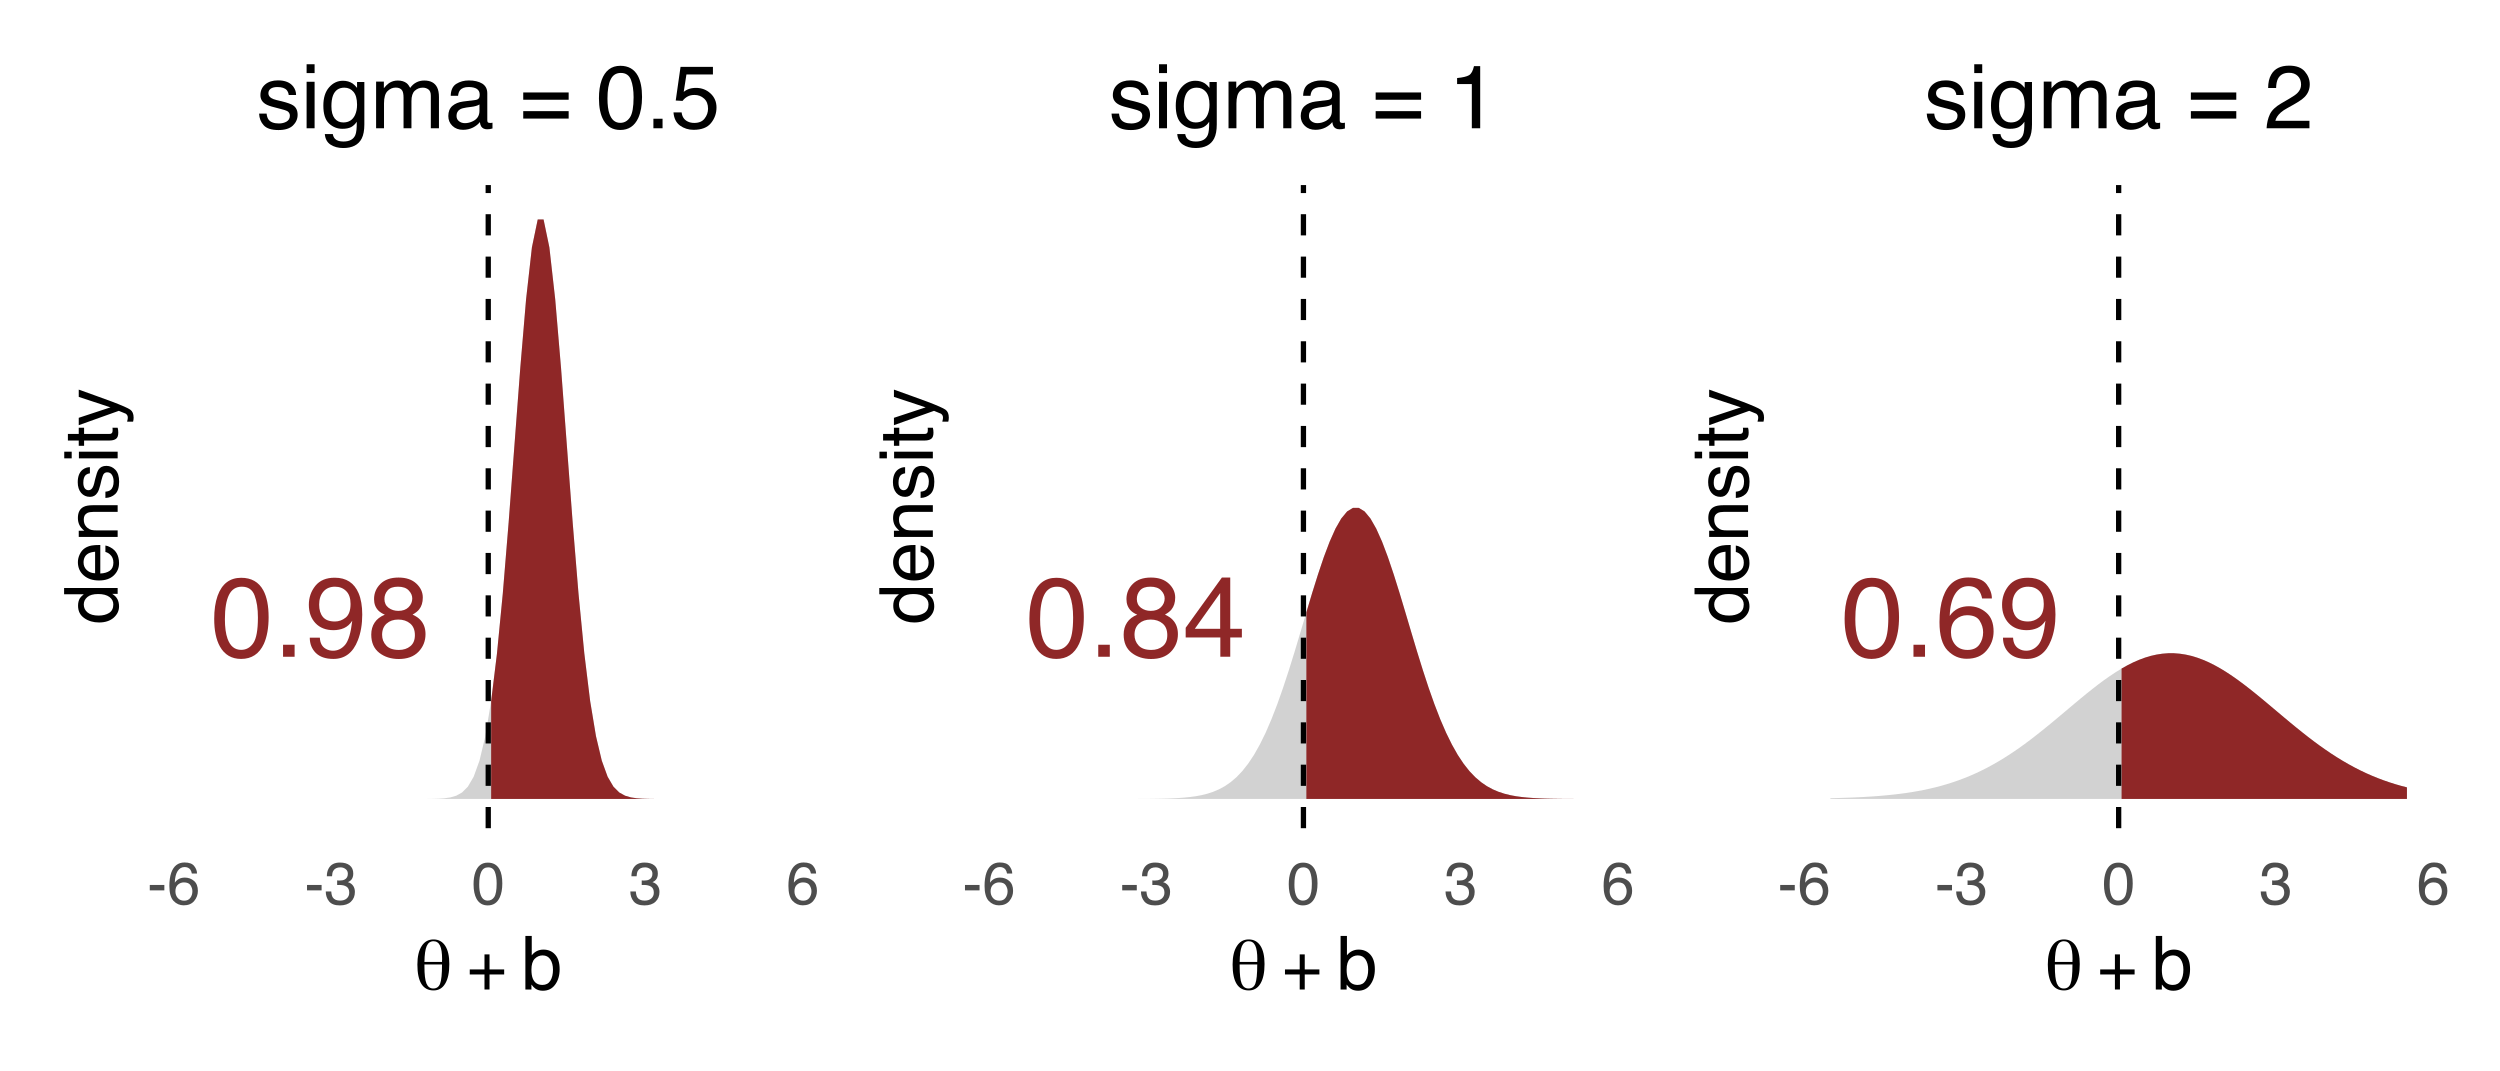 <?xml version="1.0" encoding="UTF-8"?>
<svg xmlns="http://www.w3.org/2000/svg" xmlns:xlink="http://www.w3.org/1999/xlink" width="504pt" height="216pt" viewBox="0 0 504 216" version="1.1">
<defs>
<g>
<symbol overflow="visible" id="glyph0-0">
<path style="stroke:none;" d="M 0.734 0 L 0.734 -16.328 L 13.688 -16.328 L 13.688 0 Z M 11.656 -2.047 L 11.656 -14.281 L 2.781 -14.281 L 2.781 -2.047 Z M 11.656 -2.047 "/>
</symbol>
<symbol overflow="visible" id="glyph0-1">
<path style="stroke:none;" d="M 6.156 -15.922 C 8.219 -15.922 9.707 -15.07 10.625 -13.375 C 11.332 -12.062 11.688 -10.266 11.688 -7.984 C 11.688 -5.816 11.367 -4.023 10.734 -2.609 C 9.797 -0.578 8.266 0.438 6.141 0.438 C 4.234 0.438 2.812 -0.395 1.875 -2.062 C 1.102 -3.445 0.719 -5.305 0.719 -7.641 C 0.719 -9.441 0.945 -10.992 1.406 -12.297 C 2.281 -14.711 3.863 -15.922 6.156 -15.922 Z M 6.141 -1.391 C 7.172 -1.391 7.992 -1.848 8.609 -2.766 C 9.223 -3.68 9.531 -5.395 9.531 -7.906 C 9.531 -9.707 9.305 -11.191 8.859 -12.359 C 8.422 -13.535 7.562 -14.125 6.281 -14.125 C 5.102 -14.125 4.238 -13.566 3.688 -12.453 C 3.145 -11.348 2.875 -9.719 2.875 -7.562 C 2.875 -5.938 3.051 -4.629 3.406 -3.641 C 3.938 -2.141 4.848 -1.391 6.141 -1.391 Z M 6.141 -1.391 "/>
</symbol>
<symbol overflow="visible" id="glyph0-2">
<path style="stroke:none;" d="M 1.938 -2.422 L 4.266 -2.422 L 4.266 0 L 1.938 0 Z M 1.938 -2.422 "/>
</symbol>
<symbol overflow="visible" id="glyph0-3">
<path style="stroke:none;" d="M 3.031 -3.844 C 3.082 -2.738 3.504 -1.977 4.297 -1.562 C 4.703 -1.332 5.164 -1.219 5.688 -1.219 C 6.633 -1.219 7.445 -1.613 8.125 -2.406 C 8.801 -3.207 9.281 -4.828 9.562 -7.266 C 9.113 -6.566 8.562 -6.07 7.906 -5.781 C 7.25 -5.5 6.547 -5.359 5.797 -5.359 C 4.254 -5.359 3.035 -5.832 2.141 -6.781 C 1.254 -7.738 0.812 -8.973 0.812 -10.484 C 0.812 -11.93 1.25 -13.203 2.125 -14.297 C 3.008 -15.391 4.312 -15.938 6.031 -15.938 C 8.352 -15.938 9.957 -14.895 10.844 -12.812 C 11.332 -11.656 11.578 -10.219 11.578 -8.5 C 11.578 -6.539 11.281 -4.812 10.688 -3.312 C 9.719 -0.812 8.078 0.438 5.766 0.438 C 4.203 0.438 3.016 0.031 2.203 -0.781 C 1.398 -1.594 1 -2.613 1 -3.844 Z M 6.062 -7.109 C 6.852 -7.109 7.578 -7.367 8.234 -7.891 C 8.891 -8.422 9.219 -9.336 9.219 -10.641 C 9.219 -11.805 8.922 -12.676 8.328 -13.25 C 7.742 -13.832 6.992 -14.125 6.078 -14.125 C 5.098 -14.125 4.32 -13.797 3.75 -13.141 C 3.176 -12.484 2.891 -11.602 2.891 -10.5 C 2.891 -9.469 3.141 -8.645 3.641 -8.031 C 4.148 -7.414 4.957 -7.109 6.062 -7.109 Z M 6.062 -7.109 "/>
</symbol>
<symbol overflow="visible" id="glyph0-4">
<path style="stroke:none;" d="M 6.188 -9.25 C 7.07 -9.25 7.758 -9.492 8.25 -9.984 C 8.75 -10.484 9 -11.07 9 -11.75 C 9 -12.344 8.758 -12.883 8.281 -13.375 C 7.812 -13.875 7.094 -14.125 6.125 -14.125 C 5.164 -14.125 4.469 -13.875 4.031 -13.375 C 3.602 -12.883 3.391 -12.305 3.391 -11.641 C 3.391 -10.891 3.664 -10.301 4.219 -9.875 C 4.781 -9.457 5.438 -9.25 6.188 -9.25 Z M 6.312 -1.375 C 7.238 -1.375 8.004 -1.625 8.609 -2.125 C 9.223 -2.625 9.531 -3.367 9.531 -4.359 C 9.531 -5.391 9.211 -6.172 8.578 -6.703 C 7.953 -7.234 7.148 -7.5 6.172 -7.5 C 5.211 -7.5 4.43 -7.227 3.828 -6.688 C 3.223 -6.145 2.922 -5.391 2.922 -4.422 C 2.922 -3.586 3.195 -2.867 3.75 -2.266 C 4.301 -1.672 5.156 -1.375 6.312 -1.375 Z M 3.469 -8.484 C 2.914 -8.723 2.484 -9 2.172 -9.312 C 1.586 -9.906 1.297 -10.676 1.297 -11.625 C 1.297 -12.812 1.723 -13.832 2.578 -14.688 C 3.441 -15.539 4.66 -15.969 6.234 -15.969 C 7.766 -15.969 8.961 -15.562 9.828 -14.75 C 10.691 -13.945 11.125 -13.008 11.125 -11.938 C 11.125 -10.945 10.875 -10.145 10.375 -9.531 C 10.094 -9.176 9.656 -8.832 9.062 -8.5 C 9.719 -8.195 10.234 -7.848 10.609 -7.453 C 11.316 -6.711 11.672 -5.75 11.672 -4.562 C 11.672 -3.164 11.195 -1.977 10.25 -1 C 9.312 -0.031 7.984 0.453 6.266 0.453 C 4.723 0.453 3.414 0.035 2.344 -0.797 C 1.27 -1.641 0.734 -2.863 0.734 -4.469 C 0.734 -5.406 0.961 -6.219 1.422 -6.906 C 1.879 -7.594 2.562 -8.117 3.469 -8.484 Z M 3.469 -8.484 "/>
</symbol>
<symbol overflow="visible" id="glyph0-5">
<path style="stroke:none;" d="M 7.531 -5.641 L 7.531 -12.844 L 2.422 -5.641 Z M 7.562 0 L 7.562 -3.891 L 0.578 -3.891 L 0.578 -5.844 L 7.875 -15.969 L 9.562 -15.969 L 9.562 -5.641 L 11.906 -5.641 L 11.906 -3.891 L 9.562 -3.891 L 9.562 0 Z M 7.562 0 "/>
</symbol>
<symbol overflow="visible" id="glyph0-6">
<path style="stroke:none;" d="M 6.656 -15.984 C 8.438 -15.984 9.676 -15.52 10.375 -14.594 C 11.07 -13.676 11.422 -12.727 11.422 -11.75 L 9.453 -11.75 C 9.328 -12.375 9.133 -12.867 8.875 -13.234 C 8.395 -13.898 7.664 -14.234 6.688 -14.234 C 5.57 -14.234 4.68 -13.711 4.016 -12.672 C 3.359 -11.641 2.992 -10.16 2.922 -8.234 C 3.379 -8.91 3.957 -9.414 4.656 -9.75 C 5.289 -10.039 6.004 -10.188 6.797 -10.188 C 8.129 -10.188 9.289 -9.758 10.281 -8.906 C 11.27 -8.062 11.766 -6.797 11.766 -5.109 C 11.766 -3.66 11.297 -2.379 10.359 -1.266 C 9.422 -0.148 8.082 0.406 6.344 0.406 C 4.852 0.406 3.566 -0.156 2.484 -1.281 C 1.398 -2.414 0.859 -4.316 0.859 -6.984 C 0.859 -8.961 1.098 -10.645 1.578 -12.031 C 2.504 -14.664 4.195 -15.984 6.656 -15.984 Z M 6.516 -1.375 C 7.566 -1.375 8.352 -1.723 8.875 -2.422 C 9.395 -3.129 9.656 -3.969 9.656 -4.938 C 9.656 -5.75 9.422 -6.523 8.953 -7.266 C 8.492 -8.004 7.645 -8.375 6.406 -8.375 C 5.551 -8.375 4.797 -8.086 4.141 -7.516 C 3.492 -6.941 3.172 -6.082 3.172 -4.938 C 3.172 -3.926 3.469 -3.078 4.062 -2.391 C 4.656 -1.711 5.473 -1.375 6.516 -1.375 Z M 6.516 -1.375 "/>
</symbol>
<symbol overflow="visible" id="glyph1-0">
<path style="stroke:none;" d="M 0.391 0 L 0.391 -8.609 L 7.219 -8.609 L 7.219 0 Z M 6.141 -1.078 L 6.141 -7.531 L 1.469 -7.531 L 1.469 -1.078 Z M 6.141 -1.078 "/>
</symbol>
<symbol overflow="visible" id="glyph1-1">
<path style="stroke:none;" d="M 0.5 -3.891 L 3.438 -3.891 L 3.438 -2.797 L 0.5 -2.797 Z M 0.5 -3.891 "/>
</symbol>
<symbol overflow="visible" id="glyph1-2">
<path style="stroke:none;" d="M 3.516 -8.422 C 4.453 -8.422 5.102 -8.176 5.469 -7.688 C 5.844 -7.207 6.031 -6.707 6.031 -6.188 L 4.984 -6.188 C 4.922 -6.52 4.82 -6.781 4.688 -6.969 C 4.426 -7.32 4.039 -7.5 3.531 -7.5 C 2.938 -7.5 2.461 -7.223 2.109 -6.672 C 1.766 -6.129 1.578 -5.352 1.547 -4.344 C 1.785 -4.695 2.086 -4.961 2.453 -5.141 C 2.785 -5.297 3.16 -5.375 3.578 -5.375 C 4.285 -5.375 4.898 -5.148 5.422 -4.703 C 5.941 -4.254 6.203 -3.582 6.203 -2.688 C 6.203 -1.926 5.953 -1.25 5.453 -0.656 C 4.961 -0.07 4.258 0.219 3.344 0.219 C 2.551 0.219 1.867 -0.078 1.297 -0.672 C 0.734 -1.273 0.453 -2.281 0.453 -3.688 C 0.453 -4.727 0.578 -5.613 0.828 -6.344 C 1.316 -7.727 2.211 -8.422 3.516 -8.422 Z M 3.438 -0.719 C 3.988 -0.719 4.398 -0.906 4.672 -1.281 C 4.953 -1.656 5.094 -2.098 5.094 -2.609 C 5.094 -3.035 4.969 -3.441 4.719 -3.828 C 4.477 -4.211 4.031 -4.406 3.375 -4.406 C 2.926 -4.406 2.531 -4.254 2.188 -3.953 C 1.844 -3.66 1.672 -3.211 1.672 -2.609 C 1.672 -2.078 1.828 -1.629 2.141 -1.266 C 2.453 -0.898 2.883 -0.719 3.438 -0.719 Z M 3.438 -0.719 "/>
</symbol>
<symbol overflow="visible" id="glyph1-3">
<path style="stroke:none;" d="M 3.125 0.234 C 2.125 0.234 1.398 -0.035 0.953 -0.578 C 0.504 -1.129 0.281 -1.797 0.281 -2.578 L 1.391 -2.578 C 1.43 -2.035 1.531 -1.641 1.688 -1.391 C 1.969 -0.953 2.461 -0.734 3.172 -0.734 C 3.734 -0.734 4.18 -0.879 4.516 -1.172 C 4.848 -1.473 5.016 -1.859 5.016 -2.328 C 5.016 -2.898 4.836 -3.301 4.484 -3.531 C 4.129 -3.77 3.641 -3.891 3.016 -3.891 C 2.941 -3.891 2.867 -3.883 2.797 -3.875 C 2.723 -3.875 2.648 -3.875 2.578 -3.875 L 2.578 -4.812 C 2.691 -4.789 2.785 -4.781 2.859 -4.781 C 2.93 -4.781 3.008 -4.781 3.094 -4.781 C 3.488 -4.781 3.812 -4.844 4.062 -4.969 C 4.508 -5.188 4.734 -5.578 4.734 -6.141 C 4.734 -6.555 4.582 -6.875 4.281 -7.094 C 3.988 -7.32 3.645 -7.438 3.25 -7.438 C 2.551 -7.438 2.066 -7.203 1.797 -6.734 C 1.648 -6.484 1.566 -6.117 1.547 -5.641 L 0.5 -5.641 C 0.5 -6.266 0.625 -6.797 0.875 -7.234 C 1.301 -8.016 2.055 -8.406 3.141 -8.406 C 3.992 -8.406 4.656 -8.211 5.125 -7.828 C 5.594 -7.453 5.828 -6.898 5.828 -6.172 C 5.828 -5.66 5.691 -5.242 5.422 -4.922 C 5.242 -4.723 5.02 -4.566 4.75 -4.453 C 5.188 -4.328 5.531 -4.094 5.781 -3.75 C 6.031 -3.406 6.156 -2.984 6.156 -2.484 C 6.156 -1.68 5.891 -1.023 5.359 -0.516 C 4.836 -0.016 4.094 0.234 3.125 0.234 Z M 3.125 0.234 "/>
</symbol>
<symbol overflow="visible" id="glyph1-4">
<path style="stroke:none;" d="M 3.25 -8.391 C 4.332 -8.391 5.117 -7.941 5.609 -7.047 C 5.984 -6.359 6.172 -5.41 6.172 -4.203 C 6.172 -3.066 6 -2.125 5.656 -1.375 C 5.164 -0.301 4.359 0.234 3.234 0.234 C 2.234 0.234 1.484 -0.203 0.984 -1.078 C 0.578 -1.816 0.375 -2.801 0.375 -4.031 C 0.375 -4.977 0.5 -5.797 0.75 -6.484 C 1.207 -7.754 2.039 -8.391 3.25 -8.391 Z M 3.234 -0.734 C 3.785 -0.734 4.223 -0.973 4.547 -1.453 C 4.867 -1.941 5.031 -2.848 5.031 -4.172 C 5.031 -5.117 4.91 -5.898 4.672 -6.516 C 4.441 -7.129 3.988 -7.438 3.312 -7.438 C 2.688 -7.438 2.227 -7.145 1.938 -6.562 C 1.656 -5.977 1.516 -5.117 1.516 -3.984 C 1.516 -3.129 1.609 -2.441 1.797 -1.922 C 2.078 -1.129 2.555 -0.734 3.234 -0.734 Z M 3.234 -0.734 "/>
</symbol>
<symbol overflow="visible" id="glyph2-0">
<path style="stroke:none;" d="M 0.75 2.656 L 0.75 -10.578 L 8.25 -10.578 L 8.25 2.656 Z M 1.594 1.812 L 7.406 1.812 L 7.406 -9.734 L 1.594 -9.734 Z M 1.594 1.812 "/>
</symbol>
<symbol overflow="visible" id="glyph2-1">
<path style="stroke:none;" d="M 2.109 -5.047 L 2.109 -4.688 C 2.109 -3.031 2.242 -1.867 2.516 -1.203 C 2.797 -0.535 3.254 -0.203 3.891 -0.203 C 4.555 -0.203 5.016 -0.523 5.266 -1.172 C 5.523 -1.828 5.656 -3.117 5.656 -5.047 Z M 5.656 -5.562 C 5.656 -5.633 5.656 -5.727 5.656 -5.844 C 5.664 -5.969 5.672 -6.055 5.672 -6.109 C 5.672 -7.359 5.531 -8.273 5.25 -8.859 C 4.969 -9.441 4.531 -9.734 3.938 -9.734 C 3.312 -9.734 2.852 -9.406 2.562 -8.75 C 2.281 -8.094 2.129 -7.031 2.109 -5.562 Z M 3.938 -10.094 C 4.957 -10.094 5.742 -9.664 6.297 -8.812 C 6.848 -7.957 7.125 -6.734 7.125 -5.141 C 7.125 -3.422 6.848 -2.102 6.297 -1.188 C 5.754 -0.27 4.973 0.188 3.953 0.188 C 2.867 0.188 2.051 -0.25 1.5 -1.125 C 0.957 -2 0.688 -3.301 0.688 -5.031 C 0.688 -6.625 0.973 -7.863 1.547 -8.75 C 2.117 -9.645 2.914 -10.094 3.938 -10.094 Z M 3.938 -10.094 "/>
</symbol>
<symbol overflow="visible" id="glyph2-2">
<path style="stroke:none;" d="M 4.641 -4.047 L 7.594 -4.047 L 7.594 -3.031 L 4.641 -3.031 L 4.641 0 L 3.625 0 L 3.625 -3.031 L 0.656 -3.031 L 0.656 -4.047 L 3.625 -4.047 L 3.625 -7.078 L 4.641 -7.078 Z M 4.641 -4.047 "/>
</symbol>
<symbol overflow="visible" id="glyph3-0">
<path style="stroke:none;" d="M 0.484 0 L 0.484 -10.766 L 9.031 -10.766 L 9.031 0 Z M 7.672 -1.344 L 7.672 -9.406 L 1.828 -9.406 L 1.828 -1.344 Z M 7.672 -1.344 "/>
</symbol>
<symbol overflow="visible" id="glyph3-1">
<path style="stroke:none;" d="M 0.859 -10.797 L 2.141 -10.797 L 2.141 -6.891 C 2.43 -7.266 2.773 -7.551 3.172 -7.75 C 3.578 -7.945 4.016 -8.047 4.484 -8.047 C 5.461 -8.047 6.254 -7.707 6.859 -7.031 C 7.461 -6.363 7.766 -5.379 7.766 -4.078 C 7.766 -2.836 7.461 -1.805 6.859 -0.984 C 6.266 -0.16 5.438 0.25 4.375 0.25 C 3.781 0.25 3.273 0.102 2.859 -0.188 C 2.617 -0.352 2.359 -0.625 2.078 -1 L 2.078 0 L 0.859 0 Z M 4.297 -0.922 C 5.004 -0.922 5.535 -1.203 5.891 -1.766 C 6.242 -2.328 6.422 -3.07 6.422 -4 C 6.422 -4.832 6.242 -5.52 5.891 -6.062 C 5.535 -6.602 5.016 -6.875 4.328 -6.875 C 3.723 -6.875 3.195 -6.648 2.75 -6.203 C 2.301 -5.754 2.078 -5.02 2.078 -4 C 2.078 -3.27 2.164 -2.676 2.344 -2.219 C 2.695 -1.352 3.348 -0.922 4.297 -0.922 Z M 4.297 -0.922 "/>
</symbol>
<symbol overflow="visible" id="glyph4-0">
<path style="stroke:none;" d="M 0 -0.484 L -10.766 -0.484 L -10.766 -9.031 L 0 -9.031 Z M -1.344 -7.672 L -9.406 -7.672 L -9.406 -1.828 L -1.344 -1.828 Z M -1.344 -7.672 "/>
</symbol>
<symbol overflow="visible" id="glyph4-1">
<path style="stroke:none;" d="M -3.828 -1.797 C -2.992 -1.797 -2.289 -1.973 -1.719 -2.328 C -1.156 -2.691 -0.875 -3.266 -0.875 -4.047 C -0.875 -4.66 -1.133 -5.16 -1.656 -5.547 C -2.188 -5.941 -2.941 -6.141 -3.922 -6.141 C -4.91 -6.141 -5.641 -5.938 -6.109 -5.531 C -6.586 -5.125 -6.828 -4.625 -6.828 -4.031 C -6.828 -3.375 -6.57 -2.836 -6.062 -2.422 C -5.562 -2.004 -4.816 -1.797 -3.828 -1.797 Z M -7.984 -3.781 C -7.984 -4.383 -7.859 -4.891 -7.609 -5.297 C -7.461 -5.523 -7.203 -5.789 -6.828 -6.094 L -10.797 -6.094 L -10.797 -7.359 L 0 -7.359 L 0 -6.172 L -1.094 -6.172 C -0.602 -5.867 -0.25 -5.504 -0.031 -5.078 C 0.176 -4.66 0.281 -4.18 0.281 -3.641 C 0.281 -2.766 -0.082 -2.004 -0.812 -1.359 C -1.551 -0.723 -2.531 -0.406 -3.75 -0.406 C -4.895 -0.406 -5.883 -0.695 -6.719 -1.281 C -7.562 -1.863 -7.984 -2.695 -7.984 -3.781 Z M -7.984 -3.781 "/>
</symbol>
<symbol overflow="visible" id="glyph4-2">
<path style="stroke:none;" d="M -8.016 -4.234 C -8.016 -4.785 -7.883 -5.32 -7.625 -5.844 C -7.363 -6.375 -7.023 -6.773 -6.609 -7.047 C -6.211 -7.305 -5.754 -7.484 -5.234 -7.578 C -4.867 -7.648 -4.289 -7.688 -3.5 -7.688 L -3.5 -1.938 C -2.707 -1.969 -2.066 -2.156 -1.578 -2.5 C -1.098 -2.852 -0.859 -3.398 -0.859 -4.141 C -0.859 -4.828 -1.086 -5.375 -1.547 -5.781 C -1.805 -6.02 -2.113 -6.188 -2.469 -6.281 L -2.469 -7.578 C -2.176 -7.547 -1.852 -7.43 -1.5 -7.234 C -1.145 -7.047 -0.852 -6.832 -0.625 -6.594 C -0.238 -6.188 0.02 -5.691 0.156 -5.109 C 0.238 -4.785 0.281 -4.426 0.281 -4.031 C 0.281 -3.051 -0.07 -2.223 -0.781 -1.547 C -1.5 -0.867 -2.492 -0.531 -3.766 -0.531 C -5.023 -0.531 -6.047 -0.867 -6.828 -1.547 C -7.617 -2.234 -8.016 -3.129 -8.016 -4.234 Z M -4.547 -6.328 C -5.117 -6.273 -5.578 -6.156 -5.922 -5.969 C -6.555 -5.602 -6.875 -5 -6.875 -4.156 C -6.875 -3.551 -6.656 -3.039 -6.219 -2.625 C -5.781 -2.219 -5.223 -2.004 -4.547 -1.984 Z M -8.031 -4.109 Z M -8.031 -4.109 "/>
</symbol>
<symbol overflow="visible" id="glyph4-3">
<path style="stroke:none;" d="M -7.844 -0.969 L -7.844 -2.219 L -6.734 -2.219 C -7.191 -2.594 -7.52 -2.984 -7.719 -3.391 C -7.914 -3.805 -8.016 -4.27 -8.016 -4.781 C -8.016 -5.895 -7.629 -6.645 -6.859 -7.031 C -6.43 -7.25 -5.82 -7.359 -5.031 -7.359 L 0 -7.359 L 0 -6.016 L -4.938 -6.016 C -5.414 -6.016 -5.801 -5.945 -6.094 -5.812 C -6.582 -5.57 -6.828 -5.145 -6.828 -4.531 C -6.828 -4.219 -6.797 -3.961 -6.734 -3.766 C -6.629 -3.398 -6.414 -3.082 -6.094 -2.812 C -5.832 -2.594 -5.562 -2.445 -5.281 -2.375 C -5.008 -2.312 -4.617 -2.281 -4.109 -2.281 L 0 -2.281 L 0 -0.969 Z M -8.031 -4.062 Z M -8.031 -4.062 "/>
</symbol>
<symbol overflow="visible" id="glyph4-4">
<path style="stroke:none;" d="M -2.469 -1.75 C -2.02 -1.789 -1.68 -1.898 -1.453 -2.078 C -1.023 -2.41 -0.812 -2.988 -0.812 -3.812 C -0.812 -4.301 -0.914 -4.727 -1.125 -5.094 C -1.344 -5.469 -1.672 -5.656 -2.109 -5.656 C -2.453 -5.656 -2.711 -5.504 -2.891 -5.203 C -2.992 -5.016 -3.117 -4.641 -3.266 -4.078 L -3.516 -3.031 C -3.68 -2.363 -3.867 -1.867 -4.078 -1.547 C -4.43 -0.984 -4.926 -0.703 -5.562 -0.703 C -6.301 -0.703 -6.898 -0.969 -7.359 -1.5 C -7.816 -2.039 -8.047 -2.758 -8.047 -3.656 C -8.047 -4.844 -7.703 -5.695 -7.016 -6.219 C -6.566 -6.539 -6.094 -6.695 -5.594 -6.688 L -5.594 -5.453 C -5.883 -5.422 -6.156 -5.316 -6.406 -5.141 C -6.75 -4.836 -6.922 -4.312 -6.922 -3.562 C -6.922 -3.062 -6.82 -2.68 -6.625 -2.422 C -6.438 -2.172 -6.188 -2.047 -5.875 -2.047 C -5.539 -2.047 -5.27 -2.211 -5.062 -2.547 C -4.938 -2.742 -4.828 -3.031 -4.734 -3.406 L -4.531 -4.281 C -4.301 -5.227 -4.078 -5.863 -3.859 -6.188 C -3.523 -6.695 -2.992 -6.953 -2.266 -6.953 C -1.566 -6.953 -0.961 -6.688 -0.453 -6.156 C 0.047 -5.633 0.297 -4.832 0.297 -3.75 C 0.297 -2.582 0.031 -1.754 -0.5 -1.266 C -1.031 -0.773 -1.688 -0.516 -2.469 -0.484 Z M -8.031 -3.703 Z M -8.031 -3.703 "/>
</symbol>
<symbol overflow="visible" id="glyph4-5">
<path style="stroke:none;" d="M -7.812 -0.969 L -7.812 -2.312 L 0 -2.312 L 0 -0.969 Z M -10.766 -0.969 L -10.766 -2.312 L -9.266 -2.312 L -9.266 -0.969 Z M -10.766 -0.969 "/>
</symbol>
<symbol overflow="visible" id="glyph4-6">
<path style="stroke:none;" d="M -10.031 -1.234 L -10.031 -2.562 L -7.844 -2.562 L -7.844 -3.812 L -6.766 -3.812 L -6.766 -2.562 L -1.641 -2.562 C -1.367 -2.562 -1.188 -2.656 -1.094 -2.844 C -1.039 -2.945 -1.016 -3.117 -1.016 -3.359 C -1.016 -3.422 -1.016 -3.488 -1.016 -3.562 C -1.023 -3.633 -1.035 -3.719 -1.047 -3.812 L 0 -3.812 C 0.039 -3.664 0.07 -3.508 0.094 -3.344 C 0.113 -3.176 0.125 -3 0.125 -2.812 C 0.125 -2.195 -0.031 -1.781 -0.344 -1.562 C -0.664 -1.344 -1.078 -1.234 -1.578 -1.234 L -6.766 -1.234 L -6.766 -0.172 L -7.844 -0.172 L -7.844 -1.234 Z M -10.031 -1.234 "/>
</symbol>
<symbol overflow="visible" id="glyph4-7">
<path style="stroke:none;" d="M -7.844 -5.859 L -7.844 -7.328 C -7.344 -7.141 -6.195 -6.727 -4.406 -6.094 C -3.051 -5.613 -1.953 -5.211 -1.109 -4.891 C 0.891 -4.129 2.109 -3.594 2.547 -3.281 C 2.992 -2.969 3.219 -2.426 3.219 -1.656 C 3.219 -1.477 3.207 -1.336 3.188 -1.234 C 3.176 -1.129 3.148 -1.004 3.109 -0.859 L 1.906 -0.859 C 1.969 -1.086 2.004 -1.254 2.016 -1.359 C 2.035 -1.461 2.047 -1.555 2.047 -1.641 C 2.047 -1.879 2.004 -2.055 1.922 -2.172 C 1.848 -2.285 1.754 -2.383 1.641 -2.469 C 1.598 -2.488 1.395 -2.57 1.031 -2.719 C 0.664 -2.875 0.398 -2.984 0.234 -3.047 L -7.844 -0.156 L -7.844 -1.641 L -1.453 -3.75 Z M -8.031 -3.75 Z M -8.031 -3.75 "/>
</symbol>
<symbol overflow="visible" id="glyph5-0">
<path style="stroke:none;" d="M 0.578 0 L 0.578 -12.906 L 10.828 -12.906 L 10.828 0 Z M 9.219 -1.625 L 9.219 -11.297 L 2.203 -11.297 L 2.203 -1.625 Z M 9.219 -1.625 "/>
</symbol>
<symbol overflow="visible" id="glyph5-1">
<path style="stroke:none;" d="M 2.094 -2.953 C 2.145 -2.422 2.281 -2.016 2.5 -1.734 C 2.895 -1.223 3.586 -0.969 4.578 -0.969 C 5.16 -0.969 5.672 -1.094 6.109 -1.344 C 6.555 -1.602 6.781 -2.004 6.781 -2.547 C 6.781 -2.941 6.602 -3.25 6.25 -3.469 C 6.02 -3.594 5.566 -3.738 4.891 -3.906 L 3.641 -4.234 C 2.836 -4.43 2.242 -4.648 1.859 -4.891 C 1.18 -5.316 0.844 -5.91 0.844 -6.672 C 0.844 -7.555 1.16 -8.273 1.797 -8.828 C 2.441 -9.379 3.305 -9.656 4.391 -9.656 C 5.805 -9.656 6.832 -9.238 7.469 -8.406 C 7.852 -7.883 8.039 -7.316 8.031 -6.703 L 6.547 -6.703 C 6.516 -7.066 6.383 -7.395 6.156 -7.688 C 5.789 -8.102 5.16 -8.312 4.266 -8.312 C 3.672 -8.312 3.219 -8.195 2.906 -7.969 C 2.602 -7.738 2.453 -7.438 2.453 -7.062 C 2.453 -6.645 2.656 -6.316 3.062 -6.078 C 3.289 -5.93 3.633 -5.801 4.094 -5.688 L 5.141 -5.438 C 6.273 -5.156 7.035 -4.883 7.422 -4.625 C 8.035 -4.227 8.344 -3.594 8.344 -2.719 C 8.344 -1.883 8.023 -1.16 7.391 -0.547 C 6.754 0.055 5.785 0.359 4.484 0.359 C 3.086 0.359 2.098 0.039 1.516 -0.594 C 0.93 -1.227 0.617 -2.016 0.578 -2.953 Z M 4.438 -9.641 Z M 4.438 -9.641 "/>
</symbol>
<symbol overflow="visible" id="glyph5-2">
<path style="stroke:none;" d="M 1.156 -9.375 L 2.766 -9.375 L 2.766 0 L 1.156 0 Z M 1.156 -12.906 L 2.766 -12.906 L 2.766 -11.125 L 1.156 -11.125 Z M 1.156 -12.906 "/>
</symbol>
<symbol overflow="visible" id="glyph5-3">
<path style="stroke:none;" d="M 4.484 -9.578 C 5.223 -9.578 5.867 -9.395 6.422 -9.031 C 6.711 -8.832 7.016 -8.535 7.328 -8.141 L 7.328 -9.328 L 8.797 -9.328 L 8.797 -0.766 C 8.797 0.43 8.617 1.375 8.266 2.062 C 7.609 3.344 6.367 3.984 4.547 3.984 C 3.535 3.984 2.68 3.754 1.984 3.297 C 1.297 2.848 0.91 2.141 0.828 1.172 L 2.438 1.172 C 2.508 1.586 2.66 1.91 2.891 2.141 C 3.242 2.492 3.805 2.672 4.578 2.672 C 5.797 2.672 6.594 2.242 6.969 1.391 C 7.188 0.891 7.285 -0.008 7.266 -1.312 C 6.953 -0.832 6.57 -0.473 6.125 -0.234 C 5.676 -0.004 5.086 0.109 4.359 0.109 C 3.336 0.109 2.441 -0.25 1.672 -0.969 C 0.91 -1.695 0.531 -2.895 0.531 -4.562 C 0.531 -6.133 0.914 -7.363 1.688 -8.25 C 2.457 -9.133 3.391 -9.578 4.484 -9.578 Z M 7.328 -4.75 C 7.328 -5.914 7.086 -6.781 6.609 -7.344 C 6.129 -7.906 5.516 -8.188 4.766 -8.188 C 3.66 -8.188 2.898 -7.664 2.484 -6.625 C 2.266 -6.062 2.156 -5.332 2.156 -4.438 C 2.156 -3.375 2.367 -2.562 2.797 -2 C 3.234 -1.445 3.816 -1.172 4.547 -1.172 C 5.68 -1.172 6.477 -1.688 6.938 -2.719 C 7.195 -3.301 7.328 -3.977 7.328 -4.75 Z M 4.672 -9.641 Z M 4.672 -9.641 "/>
</symbol>
<symbol overflow="visible" id="glyph5-4">
<path style="stroke:none;" d="M 1.156 -9.406 L 2.719 -9.406 L 2.719 -8.078 C 3.094 -8.535 3.438 -8.875 3.75 -9.094 C 4.27 -9.445 4.859 -9.625 5.516 -9.625 C 6.266 -9.625 6.867 -9.441 7.328 -9.078 C 7.586 -8.859 7.82 -8.547 8.031 -8.141 C 8.383 -8.641 8.797 -9.008 9.266 -9.25 C 9.742 -9.5 10.281 -9.625 10.875 -9.625 C 12.133 -9.625 12.992 -9.164 13.453 -8.25 C 13.703 -7.758 13.828 -7.098 13.828 -6.266 L 13.828 0 L 12.188 0 L 12.188 -6.547 C 12.188 -7.172 12.023 -7.598 11.703 -7.828 C 11.391 -8.066 11.008 -8.188 10.562 -8.188 C 9.945 -8.188 9.41 -7.977 8.953 -7.562 C 8.504 -7.145 8.281 -6.445 8.281 -5.469 L 8.281 0 L 6.688 0 L 6.688 -6.141 C 6.688 -6.785 6.609 -7.254 6.453 -7.547 C 6.211 -7.984 5.766 -8.203 5.109 -8.203 C 4.504 -8.203 3.957 -7.969 3.469 -7.5 C 2.988 -7.039 2.75 -6.207 2.75 -5 L 2.75 0 L 1.156 0 Z M 1.156 -9.406 "/>
</symbol>
<symbol overflow="visible" id="glyph5-5">
<path style="stroke:none;" d="M 2.375 -2.5 C 2.375 -2.039 2.539 -1.68 2.875 -1.422 C 3.207 -1.16 3.602 -1.031 4.062 -1.031 C 4.613 -1.031 5.148 -1.16 5.672 -1.422 C 6.555 -1.848 7 -2.547 7 -3.516 L 7 -4.797 C 6.801 -4.672 6.551 -4.566 6.25 -4.484 C 5.945 -4.398 5.648 -4.344 5.359 -4.312 L 4.391 -4.188 C 3.816 -4.102 3.391 -3.984 3.109 -3.828 C 2.617 -3.547 2.375 -3.102 2.375 -2.5 Z M 6.203 -5.703 C 6.566 -5.754 6.812 -5.906 6.938 -6.156 C 7.008 -6.301 7.047 -6.504 7.047 -6.766 C 7.047 -7.305 6.852 -7.695 6.469 -7.938 C 6.082 -8.188 5.531 -8.312 4.812 -8.312 C 3.988 -8.312 3.406 -8.086 3.062 -7.641 C 2.863 -7.391 2.738 -7.023 2.688 -6.547 L 1.203 -6.547 C 1.234 -7.703 1.609 -8.504 2.328 -8.953 C 3.055 -9.41 3.898 -9.641 4.859 -9.641 C 5.961 -9.641 6.859 -9.43 7.547 -9.016 C 8.234 -8.586 8.578 -7.93 8.578 -7.047 L 8.578 -1.625 C 8.578 -1.457 8.609 -1.32 8.672 -1.219 C 8.742 -1.125 8.891 -1.078 9.109 -1.078 C 9.18 -1.078 9.258 -1.078 9.344 -1.078 C 9.426 -1.086 9.52 -1.102 9.625 -1.125 L 9.625 0.047 C 9.375 0.117 9.188 0.16 9.062 0.172 C 8.938 0.191 8.758 0.203 8.531 0.203 C 7.988 0.203 7.594 0.008 7.344 -0.375 C 7.219 -0.582 7.129 -0.875 7.078 -1.25 C 6.754 -0.82 6.289 -0.453 5.688 -0.141 C 5.082 0.16 4.414 0.312 3.688 0.312 C 2.812 0.312 2.098 0.047 1.547 -0.484 C 0.992 -1.016 0.719 -1.676 0.719 -2.469 C 0.719 -3.344 0.988 -4.02 1.531 -4.5 C 2.082 -4.977 2.801 -5.273 3.688 -5.391 Z M 4.891 -9.641 Z M 4.891 -9.641 "/>
</symbol>
<symbol overflow="visible" id="glyph5-6">
<path style="stroke:none;" d=""/>
</symbol>
<symbol overflow="visible" id="glyph5-7">
<path style="stroke:none;" d="M 9.969 -7.219 L 9.969 -5.75 L 0.812 -5.75 L 0.812 -7.219 Z M 9.969 -3.453 L 9.969 -1.953 L 0.812 -1.953 L 0.812 -3.453 Z M 9.969 -3.453 "/>
</symbol>
<symbol overflow="visible" id="glyph5-8">
<path style="stroke:none;" d="M 4.875 -12.594 C 6.5 -12.594 7.676 -11.922 8.406 -10.578 C 8.969 -9.535 9.25 -8.113 9.25 -6.312 C 9.25 -4.602 8.992 -3.188 8.484 -2.062 C 7.742 -0.457 6.535 0.344 4.859 0.344 C 3.348 0.344 2.223 -0.312 1.484 -1.625 C 0.867 -2.719 0.562 -4.188 0.562 -6.031 C 0.562 -7.469 0.742 -8.695 1.109 -9.719 C 1.805 -11.633 3.062 -12.594 4.875 -12.594 Z M 4.859 -1.094 C 5.672 -1.094 6.32 -1.457 6.812 -2.188 C 7.301 -2.914 7.547 -4.27 7.547 -6.25 C 7.547 -7.676 7.367 -8.848 7.016 -9.766 C 6.66 -10.691 5.977 -11.156 4.969 -11.156 C 4.031 -11.156 3.348 -10.719 2.922 -9.844 C 2.492 -8.969 2.281 -7.68 2.281 -5.984 C 2.281 -4.691 2.414 -3.66 2.688 -2.891 C 3.113 -1.691 3.836 -1.094 4.859 -1.094 Z M 4.859 -1.094 "/>
</symbol>
<symbol overflow="visible" id="glyph5-9">
<path style="stroke:none;" d="M 1.531 -1.922 L 3.375 -1.922 L 3.375 0 L 1.531 0 Z M 1.531 -1.922 "/>
</symbol>
<symbol overflow="visible" id="glyph5-10">
<path style="stroke:none;" d="M 2.219 -3.203 C 2.32 -2.305 2.742 -1.688 3.484 -1.344 C 3.859 -1.164 4.289 -1.078 4.781 -1.078 C 5.719 -1.078 6.41 -1.375 6.859 -1.969 C 7.316 -2.562 7.547 -3.223 7.547 -3.953 C 7.547 -4.836 7.273 -5.52 6.734 -6 C 6.203 -6.477 5.562 -6.719 4.812 -6.719 C 4.258 -6.719 3.789 -6.609 3.406 -6.391 C 3.02 -6.18 2.688 -5.891 2.406 -5.516 L 1.031 -5.594 L 2 -12.375 L 8.531 -12.375 L 8.531 -10.844 L 3.188 -10.844 L 2.641 -7.344 C 2.93 -7.57 3.211 -7.738 3.484 -7.844 C 3.953 -8.039 4.492 -8.141 5.109 -8.141 C 6.266 -8.141 7.242 -7.766 8.047 -7.016 C 8.848 -6.273 9.25 -5.332 9.25 -4.188 C 9.25 -3 8.879 -1.953 8.141 -1.047 C 7.41 -0.141 6.238 0.312 4.625 0.312 C 3.594 0.312 2.68 0.023 1.891 -0.547 C 1.109 -1.129 0.672 -2.016 0.578 -3.203 Z M 2.219 -3.203 "/>
</symbol>
<symbol overflow="visible" id="glyph5-11">
<path style="stroke:none;" d="M 1.719 -8.906 L 1.719 -10.125 C 2.863 -10.238 3.66 -10.426 4.109 -10.688 C 4.566 -10.945 4.906 -11.562 5.125 -12.531 L 6.375 -12.531 L 6.375 0 L 4.688 0 L 4.688 -8.906 Z M 1.719 -8.906 "/>
</symbol>
<symbol overflow="visible" id="glyph5-12">
<path style="stroke:none;" d="M 0.562 0 C 0.625 -1.082 0.848 -2.023 1.234 -2.828 C 1.617 -3.629 2.379 -4.359 3.516 -5.016 L 5.203 -6 C 5.961 -6.438 6.492 -6.812 6.797 -7.125 C 7.273 -7.602 7.516 -8.16 7.516 -8.797 C 7.516 -9.523 7.297 -10.102 6.859 -10.531 C 6.422 -10.969 5.832 -11.188 5.094 -11.188 C 4.008 -11.188 3.258 -10.773 2.844 -9.953 C 2.625 -9.516 2.504 -8.906 2.484 -8.125 L 0.875 -8.125 C 0.883 -9.219 1.086 -10.109 1.484 -10.797 C 2.16 -12.016 3.367 -12.625 5.109 -12.625 C 6.547 -12.625 7.598 -12.234 8.266 -11.453 C 8.93 -10.68 9.266 -9.816 9.266 -8.859 C 9.266 -7.848 8.91 -6.988 8.203 -6.281 C 7.785 -5.863 7.051 -5.359 6 -4.766 L 4.797 -4.094 C 4.211 -3.781 3.758 -3.477 3.438 -3.188 C 2.852 -2.676 2.484 -2.113 2.328 -1.5 L 9.203 -1.5 L 9.203 0 Z M 0.562 0 "/>
</symbol>
</g>
<clipPath id="clip1">
  <path d="M 97 37.312 L 99 37.312 L 99 166.961 L 97 166.961 Z M 97 37.312 "/>
</clipPath>
<clipPath id="clip2">
  <path d="M 262 37.312 L 264 37.312 L 264 166.961 L 262 166.961 Z M 262 37.312 "/>
</clipPath>
<clipPath id="clip3">
  <path d="M 426 37.312 L 428 37.312 L 428 166.961 L 426 166.961 Z M 426 37.312 "/>
</clipPath>
</defs>
<g id="surface49">
<rect x="0" y="0" width="504" height="216" style="fill:rgb(100%,100%,100%);fill-opacity:1;stroke:none;"/>
<rect x="0" y="0" width="504" height="216" style="fill:rgb(100%,100%,100%);fill-opacity:1;stroke:none;"/>
<path style="fill:none;stroke-width:1.067;stroke-linecap:round;stroke-linejoin:round;stroke:rgb(100%,100%,100%);stroke-opacity:1;stroke-miterlimit:10;" d="M 0 216 L 504 216 L 504 0 L 0 0 Z M 0 216 "/>
<path style=" stroke:none;fill-rule:nonzero;fill:rgb(74.51%,74.51%,74.51%);fill-opacity:0.698;" d="M 40.312 161.07 L 83.754 161.07 L 84.926 161.066 L 86.102 161.059 L 87.273 161.043 L 88.449 161.008 L 89.621 160.93 L 90.797 160.758 L 91.973 160.414 L 93.145 159.766 L 94.32 158.59 L 95.492 156.582 L 96.668 153.344 L 97.84 148.41 L 99.016 141.324 L 100.188 131.758 L 101.363 119.652 L 102.539 105.371 L 103.711 89.77 L 104.887 74.199 L 106.059 60.328 L 107.234 49.871 L 108.406 44.242 L 109.582 44.242 L 110.754 49.871 L 111.93 60.328 L 113.105 74.199 L 114.277 89.77 L 115.453 105.371 L 116.625 119.652 L 117.801 131.758 L 118.973 141.324 L 120.148 148.41 L 121.32 153.344 L 122.496 156.582 L 123.668 158.59 L 124.844 159.766 L 126.02 160.414 L 127.191 160.758 L 128.367 160.93 L 129.539 161.008 L 130.715 161.043 L 131.887 161.059 L 133.062 161.066 L 134.234 161.07 L 156.543 161.07 Z M 40.312 161.07 "/>
<path style=" stroke:none;fill-rule:nonzero;fill:rgb(56.078%,15.294%,15.294%);fill-opacity:1;" d="M 99.016 141.324 L 100.188 131.758 L 101.363 119.652 L 102.539 105.371 L 103.711 89.77 L 104.887 74.199 L 106.059 60.328 L 107.234 49.871 L 108.406 44.242 L 109.582 44.242 L 110.754 49.871 L 111.93 60.328 L 113.105 74.199 L 114.277 89.77 L 115.453 105.371 L 116.625 119.652 L 117.801 131.758 L 118.973 141.324 L 120.148 148.41 L 121.32 153.344 L 122.496 156.582 L 123.668 158.59 L 124.844 159.766 L 126.02 160.414 L 127.191 160.758 L 128.367 160.93 L 129.539 161.008 L 130.715 161.043 L 131.887 161.059 L 133.062 161.066 L 134.234 161.07 L 156.543 161.07 L 99.016 161.07 Z M 99.016 141.324 "/>
<g clip-path="url(#clip1)" clip-rule="nonzero">
<path style="fill:none;stroke-width:1.067;stroke-linecap:butt;stroke-linejoin:round;stroke:rgb(0%,0%,0%);stroke-opacity:1;stroke-dasharray:4.268,4.268;stroke-miterlimit:10;" d="M 98.43 166.961 L 98.43 37.312 "/>
</g>
<g style="fill:rgb(56.078%,15.294%,15.294%);fill-opacity:1;">
  <use xlink:href="#glyph0-1" x="42.465" y="132.402"/>
  <use xlink:href="#glyph0-2" x="55.126" y="132.402"/>
  <use xlink:href="#glyph0-3" x="61.451" y="132.402"/>
  <use xlink:href="#glyph0-4" x="74.112" y="132.402"/>
</g>
<g style="fill:rgb(30.196%,30.196%,30.196%);fill-opacity:1;">
  <use xlink:href="#glyph1-1" x="29.695" y="182.297"/>
  <use xlink:href="#glyph1-2" x="33.691" y="182.297"/>
</g>
<g style="fill:rgb(30.196%,30.196%,30.196%);fill-opacity:1;">
  <use xlink:href="#glyph1-1" x="61.395" y="182.297"/>
  <use xlink:href="#glyph1-3" x="65.391" y="182.297"/>
</g>
<g style="fill:rgb(30.196%,30.196%,30.196%);fill-opacity:1;">
  <use xlink:href="#glyph1-4" x="95.094" y="182.297"/>
</g>
<g style="fill:rgb(30.196%,30.196%,30.196%);fill-opacity:1;">
  <use xlink:href="#glyph1-3" x="126.793" y="182.297"/>
</g>
<g style="fill:rgb(30.196%,30.196%,30.196%);fill-opacity:1;">
  <use xlink:href="#glyph1-2" x="158.492" y="182.297"/>
</g>
<g style="fill:rgb(0%,0%,0%);fill-opacity:1;">
  <use xlink:href="#glyph2-1" x="83.457" y="199.484"/>
</g>
<g style="fill:rgb(0%,0%,0%);fill-opacity:1;">
  <use xlink:href="#glyph2-2" x="94.047" y="199.484"/>
</g>
<g style="fill:rgb(0%,0%,0%);fill-opacity:1;">
  <use xlink:href="#glyph3-1" x="105.059" y="199.484"/>
</g>
<g style="fill:rgb(0%,0%,0%);fill-opacity:1;">
  <use xlink:href="#glyph4-1" x="23.719" y="125.898"/>
  <use xlink:href="#glyph4-2" x="23.719" y="117.556"/>
  <use xlink:href="#glyph4-3" x="23.719" y="109.214"/>
  <use xlink:href="#glyph4-4" x="23.719" y="100.872"/>
  <use xlink:href="#glyph4-5" x="23.719" y="93.372"/>
  <use xlink:href="#glyph4-6" x="23.719" y="90.039"/>
  <use xlink:href="#glyph4-7" x="23.719" y="85.872"/>
</g>
<g style="fill:rgb(0%,0%,0%);fill-opacity:1;">
  <use xlink:href="#glyph5-1" x="51.656" y="25.859"/>
  <use xlink:href="#glyph5-2" x="60.656" y="25.859"/>
  <use xlink:href="#glyph5-3" x="64.655" y="25.859"/>
  <use xlink:href="#glyph5-4" x="74.666" y="25.859"/>
  <use xlink:href="#glyph5-5" x="89.66" y="25.859"/>
  <use xlink:href="#glyph5-6" x="99.671" y="25.859"/>
  <use xlink:href="#glyph5-7" x="104.672" y="25.859"/>
  <use xlink:href="#glyph5-6" x="115.184" y="25.859"/>
  <use xlink:href="#glyph5-8" x="120.185" y="25.859"/>
  <use xlink:href="#glyph5-9" x="130.195" y="25.859"/>
  <use xlink:href="#glyph5-10" x="135.196" y="25.859"/>
</g>
<path style=" stroke:none;fill-rule:nonzero;fill:rgb(74.51%,74.51%,74.51%);fill-opacity:0.698;" d="M 204.66 161.07 L 223.445 161.07 L 224.617 161.066 L 226.969 161.066 L 228.141 161.062 L 229.316 161.059 L 230.488 161.055 L 231.664 161.047 L 232.836 161.031 L 234.012 161.012 L 235.184 160.984 L 236.359 160.941 L 237.531 160.883 L 238.707 160.797 L 239.883 160.68 L 241.055 160.52 L 242.23 160.301 L 243.402 160.008 L 244.578 159.625 L 245.75 159.125 L 246.926 158.488 L 248.098 157.68 L 249.273 156.68 L 250.449 155.449 L 251.621 153.961 L 252.797 152.195 L 253.969 150.121 L 255.145 147.73 L 256.316 145.016 L 257.492 141.988 L 258.664 138.668 L 259.84 135.09 L 261.016 131.309 L 262.188 127.398 L 263.363 123.441 L 264.535 119.535 L 265.711 115.789 L 266.883 112.305 L 268.059 109.199 L 269.23 106.574 L 270.406 104.52 L 271.582 103.105 L 272.754 102.387 L 273.93 102.387 L 275.102 103.105 L 276.277 104.52 L 277.449 106.574 L 278.625 109.199 L 279.797 112.305 L 280.973 115.789 L 282.148 119.535 L 283.32 123.441 L 284.496 127.398 L 285.668 131.309 L 286.844 135.09 L 288.016 138.668 L 289.191 141.988 L 290.363 145.016 L 291.539 147.73 L 292.715 150.121 L 293.887 152.195 L 295.062 153.961 L 296.234 155.449 L 297.41 156.68 L 298.582 157.68 L 299.758 158.488 L 300.93 159.125 L 302.105 159.625 L 303.281 160.008 L 304.453 160.301 L 305.629 160.52 L 306.801 160.68 L 307.977 160.797 L 309.148 160.883 L 310.324 160.941 L 311.496 160.984 L 312.672 161.012 L 313.848 161.031 L 315.02 161.047 L 316.195 161.055 L 317.367 161.059 L 318.543 161.062 L 319.715 161.066 L 320.891 161.066 L 320.891 161.07 Z M 204.66 161.07 "/>
<path style=" stroke:none;fill-rule:nonzero;fill:rgb(56.078%,15.294%,15.294%);fill-opacity:1;" d="M 263.363 123.441 L 264.535 119.535 L 265.711 115.789 L 266.883 112.305 L 268.059 109.199 L 269.23 106.574 L 270.406 104.52 L 271.582 103.105 L 272.754 102.387 L 273.93 102.387 L 275.102 103.105 L 276.277 104.52 L 277.449 106.574 L 278.625 109.199 L 279.797 112.305 L 280.973 115.789 L 282.148 119.535 L 283.32 123.441 L 284.496 127.398 L 285.668 131.309 L 286.844 135.09 L 288.016 138.668 L 289.191 141.988 L 290.363 145.016 L 291.539 147.73 L 292.715 150.121 L 293.887 152.195 L 295.062 153.961 L 296.234 155.449 L 297.41 156.68 L 298.582 157.68 L 299.758 158.488 L 300.93 159.125 L 302.105 159.625 L 303.281 160.008 L 304.453 160.301 L 305.629 160.52 L 306.801 160.68 L 307.977 160.797 L 309.148 160.883 L 310.324 160.941 L 311.496 160.984 L 312.672 161.012 L 313.848 161.031 L 315.02 161.047 L 316.195 161.055 L 317.367 161.059 L 318.543 161.062 L 319.715 161.066 L 320.891 161.066 L 320.891 161.07 L 263.363 161.07 Z M 263.363 123.441 "/>
<g clip-path="url(#clip2)" clip-rule="nonzero">
<path style="fill:none;stroke-width:1.067;stroke-linecap:butt;stroke-linejoin:round;stroke:rgb(0%,0%,0%);stroke-opacity:1;stroke-dasharray:4.268,4.268;stroke-miterlimit:10;" d="M 262.773 166.961 L 262.773 37.312 "/>
</g>
<g style="fill:rgb(56.078%,15.294%,15.294%);fill-opacity:1;">
  <use xlink:href="#glyph0-1" x="206.809" y="132.402"/>
  <use xlink:href="#glyph0-2" x="219.47" y="132.402"/>
  <use xlink:href="#glyph0-4" x="225.795" y="132.402"/>
  <use xlink:href="#glyph0-5" x="238.456" y="132.402"/>
</g>
<g style="fill:rgb(30.196%,30.196%,30.196%);fill-opacity:1;">
  <use xlink:href="#glyph1-1" x="194.039" y="182.297"/>
  <use xlink:href="#glyph1-2" x="198.035" y="182.297"/>
</g>
<g style="fill:rgb(30.196%,30.196%,30.196%);fill-opacity:1;">
  <use xlink:href="#glyph1-1" x="225.738" y="182.297"/>
  <use xlink:href="#glyph1-3" x="229.734" y="182.297"/>
</g>
<g style="fill:rgb(30.196%,30.196%,30.196%);fill-opacity:1;">
  <use xlink:href="#glyph1-4" x="259.438" y="182.297"/>
</g>
<g style="fill:rgb(30.196%,30.196%,30.196%);fill-opacity:1;">
  <use xlink:href="#glyph1-3" x="291.137" y="182.297"/>
</g>
<g style="fill:rgb(30.196%,30.196%,30.196%);fill-opacity:1;">
  <use xlink:href="#glyph1-2" x="322.836" y="182.297"/>
</g>
<g style="fill:rgb(0%,0%,0%);fill-opacity:1;">
  <use xlink:href="#glyph2-1" x="247.805" y="199.484"/>
</g>
<g style="fill:rgb(0%,0%,0%);fill-opacity:1;">
  <use xlink:href="#glyph2-2" x="258.395" y="199.484"/>
</g>
<g style="fill:rgb(0%,0%,0%);fill-opacity:1;">
  <use xlink:href="#glyph3-1" x="269.402" y="199.484"/>
</g>
<g style="fill:rgb(0%,0%,0%);fill-opacity:1;">
  <use xlink:href="#glyph4-1" x="188.062" y="125.898"/>
  <use xlink:href="#glyph4-2" x="188.062" y="117.556"/>
  <use xlink:href="#glyph4-3" x="188.062" y="109.214"/>
  <use xlink:href="#glyph4-4" x="188.062" y="100.872"/>
  <use xlink:href="#glyph4-5" x="188.062" y="93.372"/>
  <use xlink:href="#glyph4-6" x="188.062" y="90.039"/>
  <use xlink:href="#glyph4-7" x="188.062" y="85.872"/>
</g>
<g style="fill:rgb(0%,0%,0%);fill-opacity:1;">
  <use xlink:href="#glyph5-1" x="223.504" y="25.859"/>
  <use xlink:href="#glyph5-2" x="232.504" y="25.859"/>
  <use xlink:href="#glyph5-3" x="236.503" y="25.859"/>
  <use xlink:href="#glyph5-4" x="246.514" y="25.859"/>
  <use xlink:href="#glyph5-5" x="261.508" y="25.859"/>
  <use xlink:href="#glyph5-6" x="271.519" y="25.859"/>
  <use xlink:href="#glyph5-7" x="276.52" y="25.859"/>
  <use xlink:href="#glyph5-6" x="287.031" y="25.859"/>
  <use xlink:href="#glyph5-11" x="292.032" y="25.859"/>
</g>
<path style=" stroke:none;fill-rule:nonzero;fill:rgb(74.51%,74.51%,74.51%);fill-opacity:0.698;" d="M 369.008 160.922 L 370.18 160.891 L 371.355 160.855 L 372.527 160.816 L 373.703 160.77 L 374.879 160.715 L 376.051 160.652 L 377.227 160.578 L 378.398 160.496 L 379.574 160.398 L 380.746 160.289 L 381.922 160.164 L 383.094 160.023 L 384.27 159.867 L 385.445 159.688 L 386.617 159.484 L 387.793 159.262 L 388.965 159.008 L 390.141 158.73 L 391.312 158.426 L 392.488 158.086 L 393.66 157.715 L 394.836 157.309 L 396.012 156.867 L 397.184 156.387 L 398.359 155.871 L 399.531 155.312 L 400.707 154.715 L 401.879 154.074 L 403.055 153.398 L 404.227 152.68 L 405.402 151.922 L 406.578 151.125 L 407.75 150.297 L 408.926 149.434 L 410.098 148.535 L 411.273 147.613 L 412.445 146.668 L 413.621 145.707 L 414.793 144.727 L 417.145 142.75 L 418.316 141.762 L 419.492 140.785 L 420.664 139.824 L 421.84 138.887 L 423.012 137.977 L 424.188 137.105 L 425.359 136.281 L 426.535 135.504 L 427.711 134.781 L 428.883 134.125 L 430.059 133.535 L 431.23 133.023 L 432.406 132.586 L 433.578 132.23 L 434.754 131.965 L 435.926 131.785 L 437.102 131.691 L 438.277 131.691 L 439.449 131.785 L 440.625 131.965 L 441.797 132.23 L 442.973 132.586 L 444.145 133.023 L 445.32 133.535 L 446.492 134.125 L 447.668 134.781 L 448.844 135.504 L 450.016 136.281 L 451.191 137.105 L 452.363 137.977 L 453.539 138.887 L 454.711 139.824 L 455.887 140.785 L 457.059 141.762 L 458.234 142.75 L 459.406 143.738 L 460.582 144.727 L 461.758 145.707 L 462.93 146.668 L 464.105 147.613 L 465.277 148.535 L 466.453 149.434 L 467.625 150.297 L 468.801 151.125 L 469.973 151.922 L 471.148 152.68 L 472.324 153.398 L 473.496 154.074 L 474.672 154.715 L 475.844 155.312 L 477.02 155.871 L 478.191 156.387 L 479.367 156.867 L 480.539 157.309 L 481.715 157.715 L 482.891 158.086 L 484.062 158.426 L 485.238 158.73 L 485.238 161.07 L 369.008 161.07 Z M 369.008 160.922 "/>
<path style=" stroke:none;fill-rule:nonzero;fill:rgb(56.078%,15.294%,15.294%);fill-opacity:1;" d="M 427.711 134.781 L 428.883 134.125 L 430.059 133.535 L 431.23 133.023 L 432.406 132.586 L 433.578 132.23 L 434.754 131.965 L 435.926 131.785 L 437.102 131.691 L 438.277 131.691 L 439.449 131.785 L 440.625 131.965 L 441.797 132.23 L 442.973 132.586 L 444.145 133.023 L 445.32 133.535 L 446.492 134.125 L 447.668 134.781 L 448.844 135.504 L 450.016 136.281 L 451.191 137.105 L 452.363 137.977 L 453.539 138.887 L 454.711 139.824 L 455.887 140.785 L 457.059 141.762 L 458.234 142.75 L 459.406 143.738 L 460.582 144.727 L 461.758 145.707 L 462.93 146.668 L 464.105 147.613 L 465.277 148.535 L 466.453 149.434 L 467.625 150.297 L 468.801 151.125 L 469.973 151.922 L 471.148 152.68 L 472.324 153.398 L 473.496 154.074 L 474.672 154.715 L 475.844 155.312 L 477.02 155.871 L 478.191 156.387 L 479.367 156.867 L 480.539 157.309 L 481.715 157.715 L 482.891 158.086 L 484.062 158.426 L 485.238 158.73 L 485.238 161.07 L 427.711 161.07 Z M 427.711 134.781 "/>
<g clip-path="url(#clip3)" clip-rule="nonzero">
<path style="fill:none;stroke-width:1.067;stroke-linecap:butt;stroke-linejoin:round;stroke:rgb(0%,0%,0%);stroke-opacity:1;stroke-dasharray:4.268,4.268;stroke-miterlimit:10;" d="M 427.121 166.961 L 427.121 37.312 "/>
</g>
<g style="fill:rgb(56.078%,15.294%,15.294%);fill-opacity:1;">
  <use xlink:href="#glyph0-1" x="371.156" y="132.402"/>
  <use xlink:href="#glyph0-2" x="383.817" y="132.402"/>
  <use xlink:href="#glyph0-6" x="390.142" y="132.402"/>
  <use xlink:href="#glyph0-3" x="402.804" y="132.402"/>
</g>
<g style="fill:rgb(30.196%,30.196%,30.196%);fill-opacity:1;">
  <use xlink:href="#glyph1-1" x="358.387" y="182.297"/>
  <use xlink:href="#glyph1-2" x="362.383" y="182.297"/>
</g>
<g style="fill:rgb(30.196%,30.196%,30.196%);fill-opacity:1;">
  <use xlink:href="#glyph1-1" x="390.086" y="182.297"/>
  <use xlink:href="#glyph1-3" x="394.082" y="182.297"/>
</g>
<g style="fill:rgb(30.196%,30.196%,30.196%);fill-opacity:1;">
  <use xlink:href="#glyph1-4" x="423.785" y="182.297"/>
</g>
<g style="fill:rgb(30.196%,30.196%,30.196%);fill-opacity:1;">
  <use xlink:href="#glyph1-3" x="455.484" y="182.297"/>
</g>
<g style="fill:rgb(30.196%,30.196%,30.196%);fill-opacity:1;">
  <use xlink:href="#glyph1-2" x="487.184" y="182.297"/>
</g>
<g style="fill:rgb(0%,0%,0%);fill-opacity:1;">
  <use xlink:href="#glyph2-1" x="412.152" y="199.484"/>
</g>
<g style="fill:rgb(0%,0%,0%);fill-opacity:1;">
  <use xlink:href="#glyph2-2" x="422.742" y="199.484"/>
</g>
<g style="fill:rgb(0%,0%,0%);fill-opacity:1;">
  <use xlink:href="#glyph3-1" x="433.75" y="199.484"/>
</g>
<g style="fill:rgb(0%,0%,0%);fill-opacity:1;">
  <use xlink:href="#glyph4-1" x="352.41" y="125.898"/>
  <use xlink:href="#glyph4-2" x="352.41" y="117.556"/>
  <use xlink:href="#glyph4-3" x="352.41" y="109.214"/>
  <use xlink:href="#glyph4-4" x="352.41" y="100.872"/>
  <use xlink:href="#glyph4-5" x="352.41" y="93.372"/>
  <use xlink:href="#glyph4-6" x="352.41" y="90.039"/>
  <use xlink:href="#glyph4-7" x="352.41" y="85.872"/>
</g>
<g style="fill:rgb(0%,0%,0%);fill-opacity:1;">
  <use xlink:href="#glyph5-1" x="387.852" y="25.859"/>
  <use xlink:href="#glyph5-2" x="396.852" y="25.859"/>
  <use xlink:href="#glyph5-3" x="400.851" y="25.859"/>
  <use xlink:href="#glyph5-4" x="410.861" y="25.859"/>
  <use xlink:href="#glyph5-5" x="425.855" y="25.859"/>
  <use xlink:href="#glyph5-6" x="435.866" y="25.859"/>
  <use xlink:href="#glyph5-7" x="440.867" y="25.859"/>
  <use xlink:href="#glyph5-6" x="451.379" y="25.859"/>
  <use xlink:href="#glyph5-12" x="456.38" y="25.859"/>
</g>
</g>
</svg>
